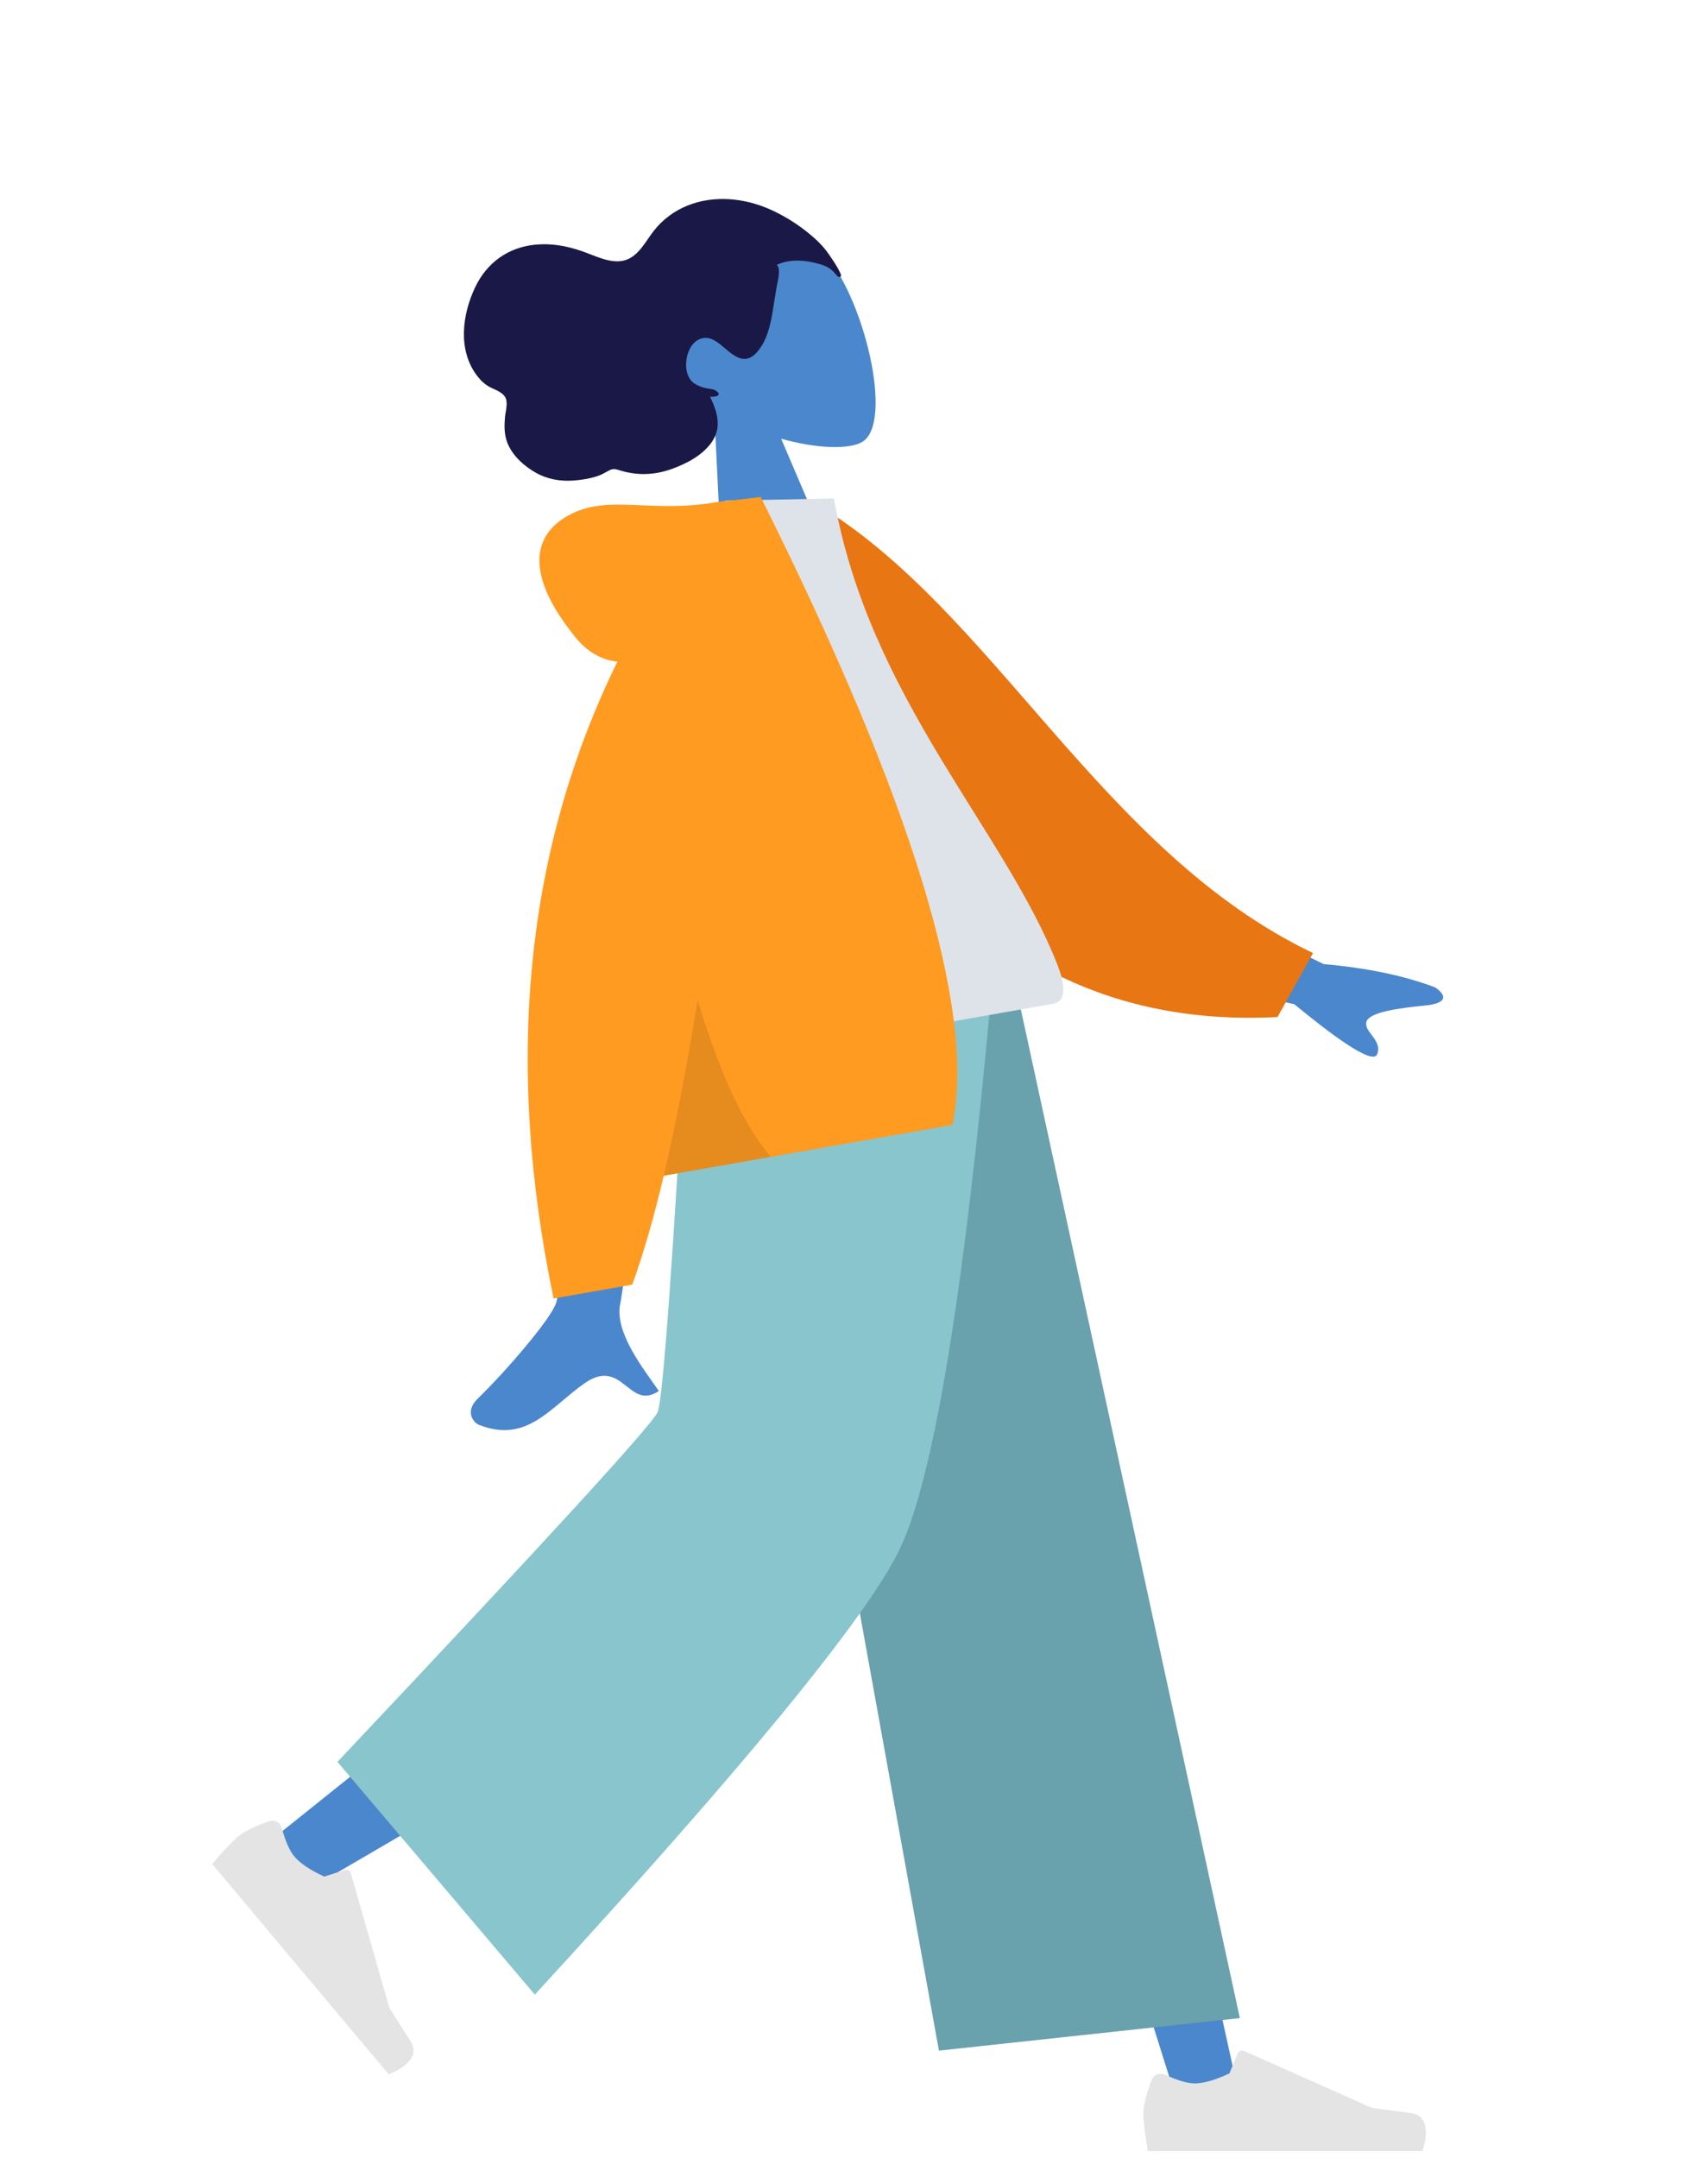 <?xml version="1.0" encoding="UTF-8"?>
<svg width="380px" height="480px" viewBox="0 0 380 480" version="1.1" xmlns="http://www.w3.org/2000/svg" xmlns:xlink="http://www.w3.org/1999/xlink">
	<!-- Generator: Sketch 52.4 (67378) - http://www.bohemiancoding.com/sketch -->
	<title>
		humaaans/standing-19
	</title>
	<desc>
		Created with Sketch.
	</desc>
	<g id="humaaans/standing-19" stroke="none" stroke-width="1" fill="none" fill-rule="evenodd">
		<g id="humaaan-3" transform="translate(28, 2)">
			<g id="Head/Front/Short-Beard" transform="translate(133.219, 73.533) rotate(-15) translate(-133.219, -73.533) translate(59.57, 17.302)">
				<g id="Head" stroke-width="1" transform="translate(58.494, 33.283)" fill="#4b87cc">
					<path d="M8.95,37.03 C3.958,31.223 0.58,24.106 1.145,16.132 C2.771,-6.844 35.041,-1.79 41.318,9.807 C47.595,21.403 46.849,50.818 38.736,52.891 C35.501,53.718 28.609,51.693 21.594,47.502 L25.997,78.376 L0,78.376 L8.95,37.03 Z">
					</path>
				</g>
				<path d="M102.266,48.296 C102.009,46.793 101.379,45.124 100.872,43.702 C100.217,41.868 99.226,40.215 98.136,38.658 C96.083,35.725 93.62,33.076 90.902,30.878 C85.935,26.863 79.613,24.547 73.396,25.299 C70.258,25.679 67.211,26.865 64.617,28.84 C62.274,30.625 60.02,33.252 56.986,33.441 C53.685,33.646 50.658,30.758 48.011,28.974 C45.025,26.963 41.85,25.498 38.36,24.929 C32.515,23.975 27.025,25.932 22.996,30.685 C18.71,35.743 15.594,43.161 18.409,49.862 C18.932,51.108 19.605,52.158 20.571,53.029 C21.457,53.827 22.81,54.676 23.17,55.952 C23.551,57.308 22.411,59.056 21.969,60.28 C21.336,62.032 20.816,63.872 21.001,65.777 C21.305,68.906 23.288,71.892 25.383,73.948 C27.514,76.041 30.138,77.241 32.94,77.794 C34.811,78.163 36.723,78.367 38.624,78.228 C39.568,78.16 40.401,77.9 41.316,77.693 C42.205,77.492 42.702,77.726 43.457,78.209 C46.962,80.456 50.731,81.325 54.779,80.991 C58.195,80.709 62.132,79.888 64.919,77.568 C68.013,74.992 67.952,71.439 67.224,67.643 C67.995,68.022 70.13,68.257 68.854,66.746 C68.349,66.148 67.394,65.904 66.746,65.552 C65.991,65.143 65.224,64.613 64.638,63.945 C62.271,61.246 64.662,55.754 67.637,54.849 C72.057,53.504 73.047,59.7 76.202,61.303 C78.016,62.224 79.914,60.965 81.273,59.679 C83.094,57.956 84.335,55.674 85.406,53.351 C86.289,51.438 87.11,49.499 88.009,47.596 C88.429,46.707 89.884,44.194 89.153,43.189 C92.319,42.564 95.845,43.868 98.572,45.578 C99.699,46.285 100.558,47.064 101.159,48.312 C101.288,48.579 101.568,49.374 101.92,49.407 C102.576,49.468 102.331,48.674 102.266,48.296" id="hair" fill="#191847">
				</path>
			</g>
			<g id="Bottom/Standing/Baggy-Pants" transform="translate(0, 218.436)">
				<polygon id="Leg" fill="#4b87cc" points="145.152 0 198.318 134.046 233.977 247.371 248.058 247.371 193.544 5.49273047e-13">
				</polygon>
				<path d="M134.446,0 C133.88,47.105 125.623,110.523 124.304,113.46 C123.425,115.417 93.066,140.31 33.229,188.139 L42.927,198.478 C113.53,157.47 150.465,134.232 153.732,128.763 C158.633,120.559 174.588,45.064 187.398,0 L134.446,0 Z" id="Leg" fill="#4b87cc">
				</path>
				<g id="Accessories/Shoe/Flat-Sneaker" transform="translate(55.786, 203.939) rotate(50) translate(-55.786, -203.939) translate(22.748, 182.358)" fill="#E4E4E4">
					<path d="M2.901,27.516 C1.689,30.751 1.083,33.172 1.083,34.778 C1.083,36.731 1.409,39.581 2.059,43.329 C4.326,43.329 24.691,43.329 63.155,43.329 C64.743,38.08 63.826,35.247 60.406,34.828 C56.985,34.41 54.144,34.032 51.881,33.694 L23.484,21.035 C22.938,20.791 22.297,21.037 22.054,21.583 C22.05,21.593 22.046,21.602 22.042,21.612 L20.216,26.039 C17.05,27.517 14.477,28.255 12.497,28.255 C10.888,28.255 8.667,27.606 5.833,26.307 L5.833,26.307 C4.745,25.808 3.459,26.285 2.96,27.373 C2.939,27.42 2.919,27.468 2.901,27.516 Z" id="shoe">
					</path>
				</g>
				<g id="Accessories/Shoe/Flat-Sneaker" transform="translate(225.311, 214.729)" fill="#E4E4E4">
					<path d="M2.901,27.516 C1.689,30.751 1.083,33.172 1.083,34.778 C1.083,36.731 1.409,39.581 2.059,43.329 C4.326,43.329 24.691,43.329 63.155,43.329 C64.743,38.08 63.826,35.247 60.406,34.828 C56.985,34.41 54.144,34.032 51.881,33.694 L23.484,21.035 C22.938,20.791 22.297,21.037 22.054,21.583 C22.05,21.593 22.046,21.602 22.042,21.612 L20.216,26.039 C17.05,27.517 14.477,28.255 12.497,28.255 C10.888,28.255 8.667,27.606 5.833,26.307 L5.833,26.307 C4.745,25.808 3.459,26.285 2.96,27.373 C2.939,27.42 2.919,27.468 2.901,27.516 Z" id="shoe">
					</path>
				</g>
				<polygon id="Pant" fill="#69A1AC" points="180.898 235.698 247.846 228.46 198.23 2.84217094e-14 138.267 2.84217094e-14">
				</polygon>
				<path d="M47.077,171.46 L90.991,223.239 C137.244,172.916 164.21,140.081 171.889,124.733 C179.567,109.385 186.47,67.807 192.596,0 L125.089,0 C121.742,59.654 119.486,90.868 118.321,93.644 C117.156,96.42 93.408,122.359 47.077,171.46 Z" id="Pant" fill="#89C5CC">
				</path>
			</g>
			<g id="Body/Hoodie" transform="translate(161.38, 207.082) rotate(-10) translate(-161.38, -207.082) translate(22.745, 105.974)">
				<path d="M206.659,99.394 L241.212,124.642 C250.583,127.158 258.413,130.289 264.7,134.034 C266.186,135.38 267.981,138.108 261.821,137.636 C255.661,137.165 249.161,136.945 248.311,139.036 C247.461,141.126 251.189,143.626 249.471,146.447 C248.325,148.328 242.914,143.612 233.237,132.301 L199.02,118.182 L206.659,99.394 Z M73.993,100.265 L96.629,100.354 C82.652,145.252 75.107,169.074 73.993,171.821 C71.486,178.003 76.79,187.416 79.059,192.475 C71.671,195.765 72.458,183.583 63.139,187.897 C54.633,191.835 48.162,198.97 38.334,192.936 C37.126,192.194 35.802,189.401 39.001,187.218 C46.971,181.78 58.457,172.262 60.008,169.129 C62.125,164.857 66.786,141.903 73.993,100.265 Z" id="Skin" fill="#4b87cc">
				</path>
				<path d="M132.973,10.348 L142.165,7.939 C179.39,34.671 198.612,90.6 243.699,117.174 L234.587,130.666 C160.173,128.037 135.824,59.896 132.973,10.348 Z" id="Coat-Back" fill="#E87613" transform="translate(188.336, 69.303) rotate(5) translate(-188.336, -69.303) ">
				</path>
				<path d="M97.49,122.879 C135.047,122.879 162.674,122.879 180.369,122.879 C184.156,122.879 183.443,117.438 182.895,114.692 C176.577,83.001 151.913,48.841 151.913,3.73 L128.007,0 C108.233,31.645 101.395,70.607 97.49,122.879 Z" id="Shirt" fill="#DDE3E9">
				</path>
				<path d="M98.156,31.106 C94.684,30.113 91.935,27.796 89.908,24.157 C81.17,8.468 84.325,-0.17 93.663,-3.009 C103.001,-5.848 111.329,-2.26485497e-14 126.206,-7.99360578e-15 C127.016,-7.54951657e-15 127.757,0.05 128.43,0.151 L135.914,0.576 C157.386,72.989 163.308,121.302 153.679,145.515 L88.447,145.515 C84.582,154.483 80.884,162.028 77.352,168.15 L59.577,168.15 C57.904,114.328 70.764,68.647 98.156,31.106 Z" id="Coat-Front" fill="#FF9B21">
				</path>
				<path d="M102.652,108.325 C104.704,125.406 108.038,137.802 112.655,145.515 L88.447,145.515 C92.956,135.054 97.69,122.658 102.652,108.325 Z" id="Shade" fill-opacity="0.1" fill="#000000">
				</path>
			</g>
		</g>
	</g>
</svg>
